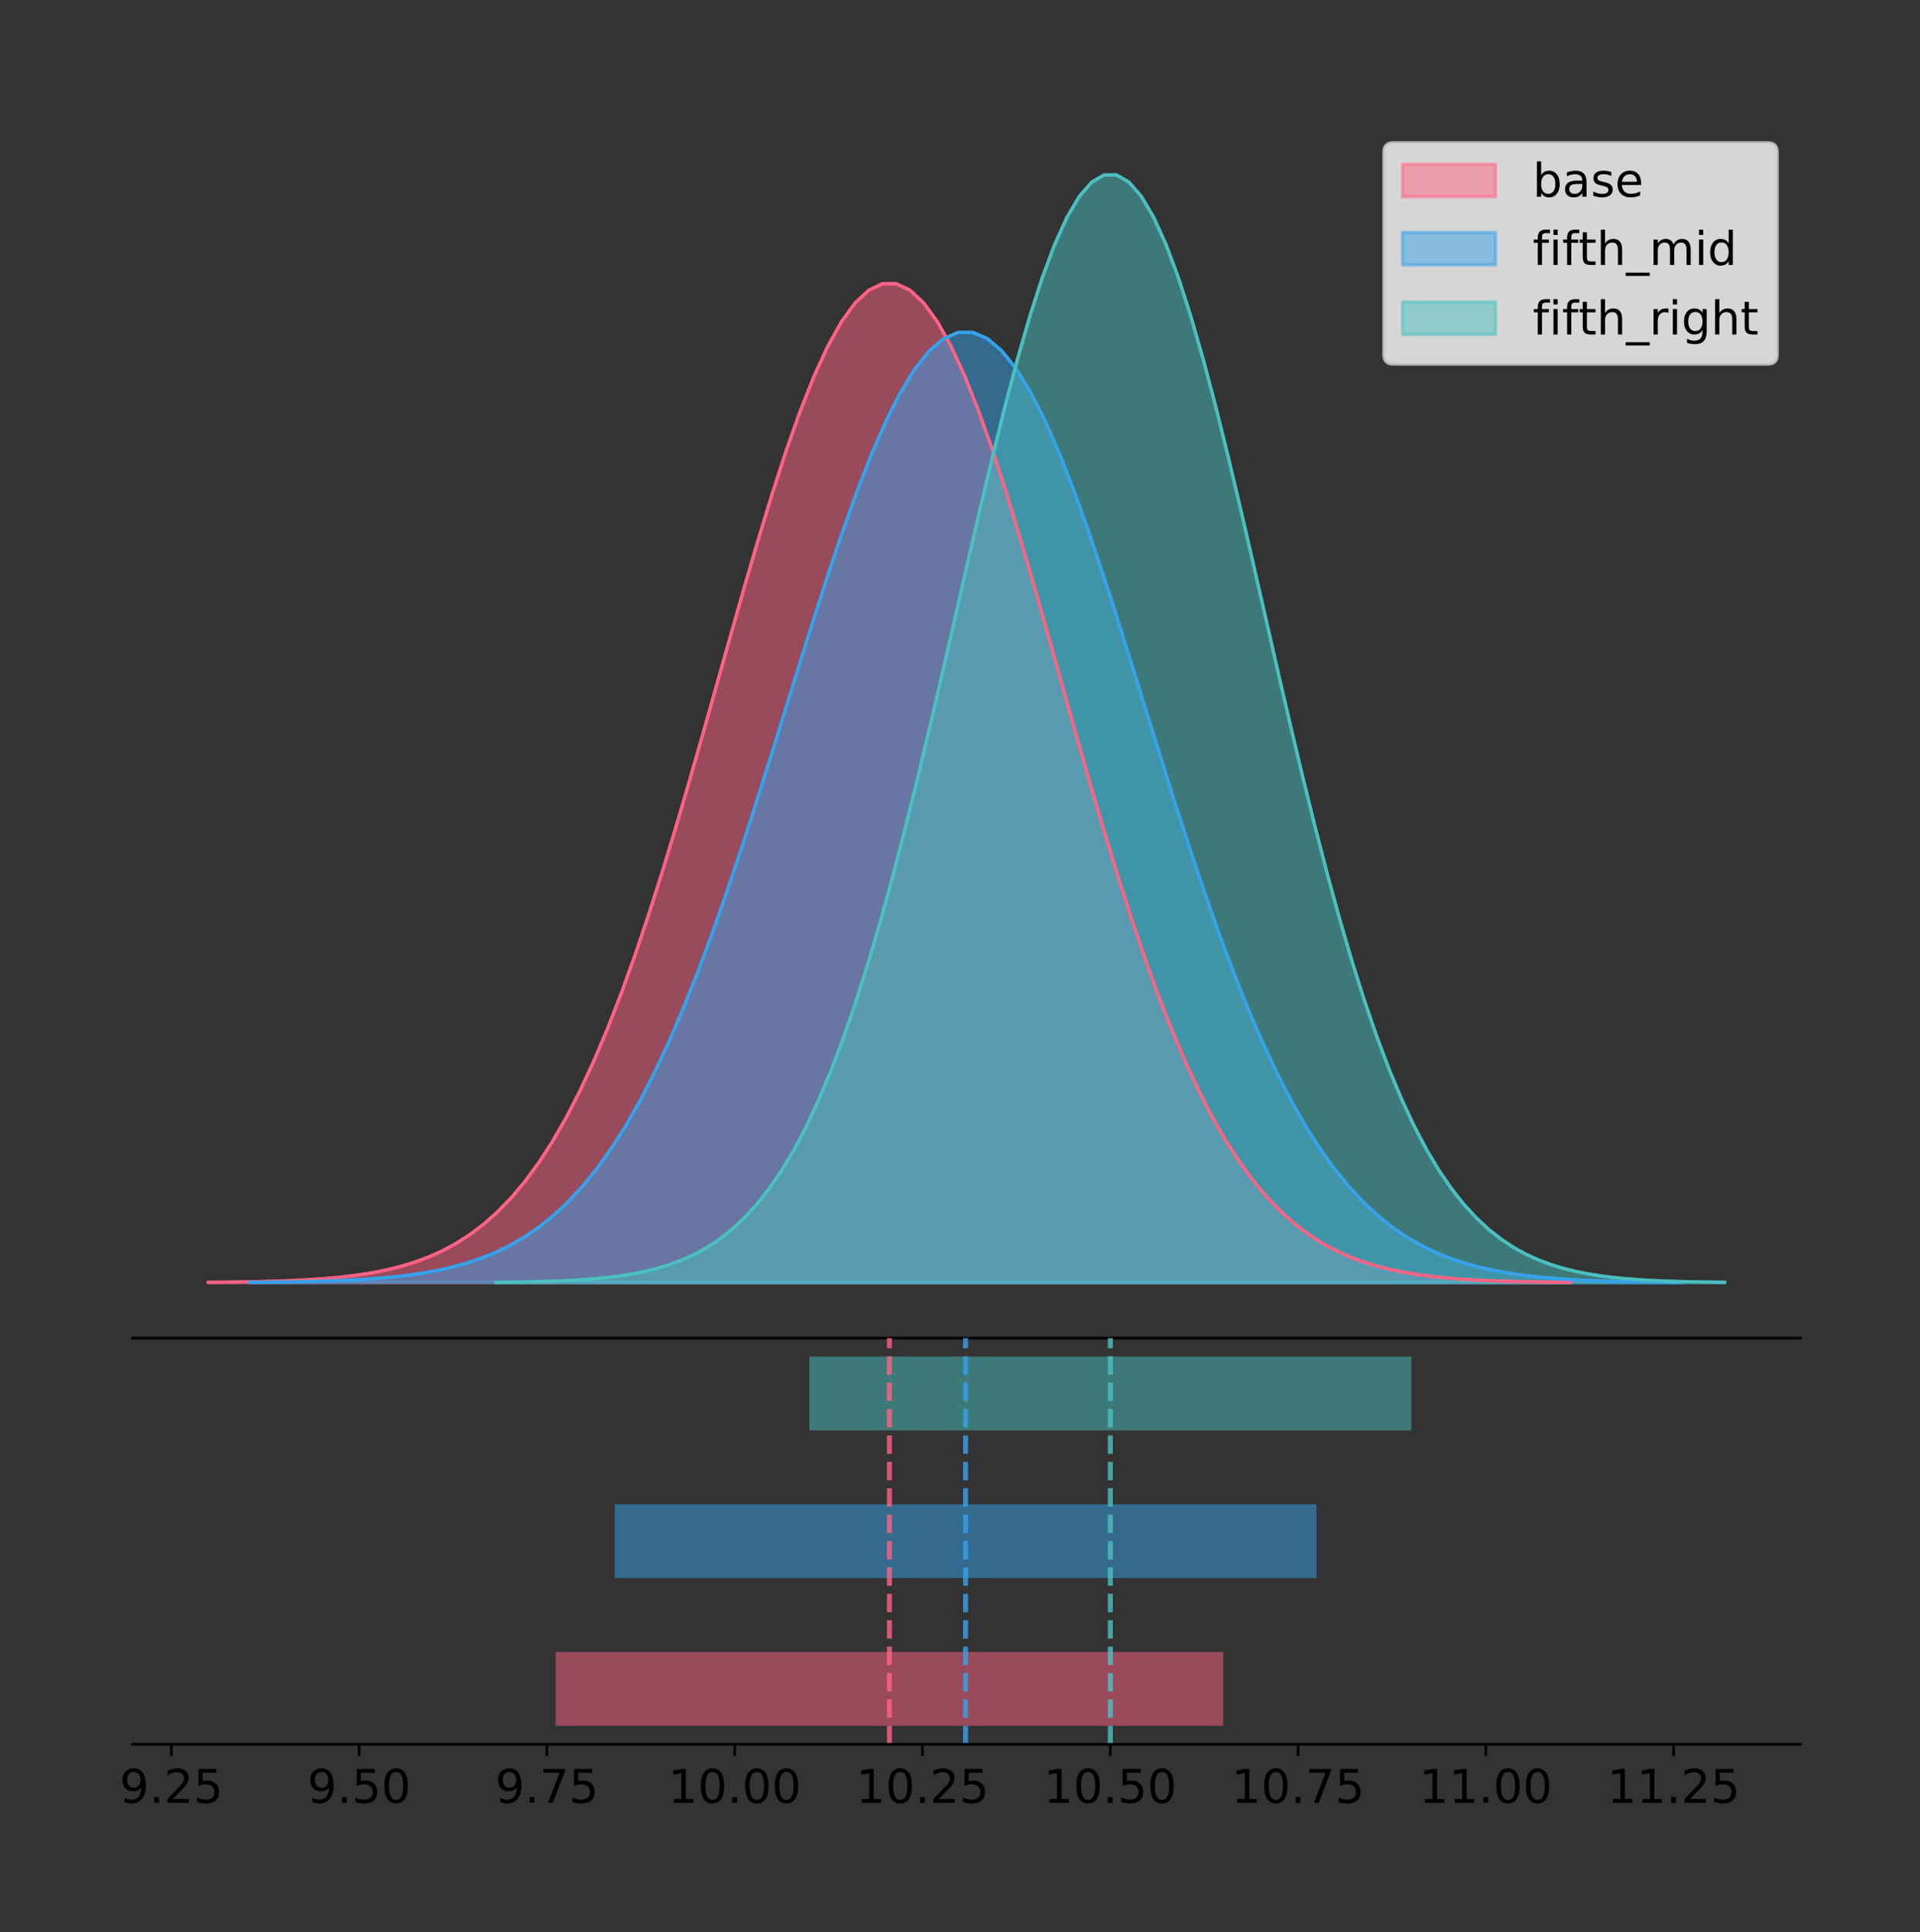 <?xml version="1.0" encoding="utf-8" standalone="no"?>
<!DOCTYPE svg PUBLIC "-//W3C//DTD SVG 1.1//EN"
  "http://www.w3.org/Graphics/SVG/1.1/DTD/svg11.dtd">
<!-- Created with matplotlib (https://matplotlib.org/) -->
<svg height="581.789pt" version="1.1" viewBox="0 0 578.071 581.789" width="578.071pt" xmlns="http://www.w3.org/2000/svg" xmlns:xlink="http://www.w3.org/1999/xlink">
 <rect x="0" y="0" width="578.071" height="581.789" fill="#333333" stroke="none"/>
 <defs>
  <style type="text/css">
*{stroke-linecap:butt;stroke-linejoin:round;}
  </style>
 </defs>
 <g id="figure_1">
  <g id="patch_1">
   <path d="M 0 581.789 
L 578.071 581.789 
L 578.071 0 
L 0 0 
z
" style="fill:none;"/>
  </g>
  <g id="axes_1">
   <g id="patch_2">
    <path d="M 39.871 402.93 
L 542.071 402.93 
L 542.071 36 
L 39.871 36 
z
" style="fill:none;"/>
   </g>
   <g id="PolyCollection_1">
    <defs>
     <path d="M 62.698 -195.538 
L 62.698 -195.639 
L 66.842 -195.677 
L 70.985 -195.728 
L 75.128 -195.797 
L 79.271 -195.887 
L 83.414 -196.007 
L 87.558 -196.162 
L 91.701 -196.365 
L 95.844 -196.626 
L 99.987 -196.96 
L 104.13 -197.384 
L 108.273 -197.92 
L 112.417 -198.59 
L 116.56 -199.425 
L 120.703 -200.455 
L 124.846 -201.717 
L 128.989 -203.253 
L 133.133 -205.108 
L 137.276 -207.333 
L 141.419 -209.979 
L 145.562 -213.104 
L 149.705 -216.766 
L 153.849 -221.025 
L 157.992 -225.939 
L 162.135 -231.565 
L 166.278 -237.953 
L 170.421 -245.15 
L 174.564 -253.189 
L 178.708 -262.096 
L 182.851 -271.878 
L 186.994 -282.529 
L 191.137 -294.02 
L 195.28 -306.303 
L 199.424 -319.307 
L 203.567 -332.938 
L 207.71 -347.077 
L 211.853 -361.584 
L 215.996 -376.295 
L 220.14 -391.029 
L 224.283 -405.587 
L 228.426 -419.761 
L 232.569 -433.334 
L 236.712 -446.086 
L 240.855 -457.805 
L 244.999 -468.284 
L 249.142 -477.336 
L 253.285 -484.793 
L 257.428 -490.516 
L 261.571 -494.393 
L 265.715 -496.351 
L 269.858 -496.351 
L 274.001 -494.393 
L 278.144 -490.516 
L 282.287 -484.793 
L 286.431 -477.336 
L 290.574 -468.284 
L 294.717 -457.805 
L 298.86 -446.086 
L 303.003 -433.334 
L 307.146 -419.761 
L 311.29 -405.587 
L 315.433 -391.029 
L 319.576 -376.295 
L 323.719 -361.584 
L 327.862 -347.077 
L 332.006 -332.938 
L 336.149 -319.307 
L 340.292 -306.303 
L 344.435 -294.02 
L 348.578 -282.529 
L 352.722 -271.878 
L 356.865 -262.096 
L 361.008 -253.189 
L 365.151 -245.15 
L 369.294 -237.953 
L 373.438 -231.565 
L 377.581 -225.939 
L 381.724 -221.025 
L 385.867 -216.766 
L 390.01 -213.104 
L 394.153 -209.979 
L 398.297 -207.333 
L 402.44 -205.108 
L 406.583 -203.253 
L 410.726 -201.717 
L 414.869 -200.455 
L 419.013 -199.425 
L 423.156 -198.59 
L 427.299 -197.92 
L 431.442 -197.384 
L 435.585 -196.96 
L 439.729 -196.626 
L 443.872 -196.365 
L 448.015 -196.162 
L 452.158 -196.007 
L 456.301 -195.887 
L 460.444 -195.797 
L 464.588 -195.728 
L 468.731 -195.677 
L 472.874 -195.639 
L 472.874 -195.538 
L 472.874 -195.538 
L 468.731 -195.538 
L 464.588 -195.538 
L 460.444 -195.538 
L 456.301 -195.538 
L 452.158 -195.538 
L 448.015 -195.538 
L 443.872 -195.538 
L 439.729 -195.538 
L 435.585 -195.538 
L 431.442 -195.538 
L 427.299 -195.538 
L 423.156 -195.538 
L 419.013 -195.538 
L 414.869 -195.538 
L 410.726 -195.538 
L 406.583 -195.538 
L 402.44 -195.538 
L 398.297 -195.538 
L 394.153 -195.538 
L 390.01 -195.538 
L 385.867 -195.538 
L 381.724 -195.538 
L 377.581 -195.538 
L 373.438 -195.538 
L 369.294 -195.538 
L 365.151 -195.538 
L 361.008 -195.538 
L 356.865 -195.538 
L 352.722 -195.538 
L 348.578 -195.538 
L 344.435 -195.538 
L 340.292 -195.538 
L 336.149 -195.538 
L 332.006 -195.538 
L 327.862 -195.538 
L 323.719 -195.538 
L 319.576 -195.538 
L 315.433 -195.538 
L 311.29 -195.538 
L 307.146 -195.538 
L 303.003 -195.538 
L 298.86 -195.538 
L 294.717 -195.538 
L 290.574 -195.538 
L 286.431 -195.538 
L 282.287 -195.538 
L 278.144 -195.538 
L 274.001 -195.538 
L 269.858 -195.538 
L 265.715 -195.538 
L 261.571 -195.538 
L 257.428 -195.538 
L 253.285 -195.538 
L 249.142 -195.538 
L 244.999 -195.538 
L 240.855 -195.538 
L 236.712 -195.538 
L 232.569 -195.538 
L 228.426 -195.538 
L 224.283 -195.538 
L 220.14 -195.538 
L 215.996 -195.538 
L 211.853 -195.538 
L 207.71 -195.538 
L 203.567 -195.538 
L 199.424 -195.538 
L 195.28 -195.538 
L 191.137 -195.538 
L 186.994 -195.538 
L 182.851 -195.538 
L 178.708 -195.538 
L 174.564 -195.538 
L 170.421 -195.538 
L 166.278 -195.538 
L 162.135 -195.538 
L 157.992 -195.538 
L 153.849 -195.538 
L 149.705 -195.538 
L 145.562 -195.538 
L 141.419 -195.538 
L 137.276 -195.538 
L 133.133 -195.538 
L 128.989 -195.538 
L 124.846 -195.538 
L 120.703 -195.538 
L 116.56 -195.538 
L 112.417 -195.538 
L 108.273 -195.538 
L 104.13 -195.538 
L 99.987 -195.538 
L 95.844 -195.538 
L 91.701 -195.538 
L 87.558 -195.538 
L 83.414 -195.538 
L 79.271 -195.538 
L 75.128 -195.538 
L 70.985 -195.538 
L 66.842 -195.538 
L 62.698 -195.538 
z
" id="m1249b480ff" style="stroke:#ff6384;stroke-opacity:0.5;"/>
    </defs>
    <g clip-path="url(#pf255de56d1)">
     <use style="fill:#ff6384;fill-opacity:0.5;stroke:#ff6384;stroke-opacity:0.5;" x="0" xlink:href="#m1249b480ff" y="581.789"/>
    </g>
   </g>
   <g id="PolyCollection_2">
    <defs>
     <path d="M 75.126 -195.538 
L 75.126 -195.634 
L 79.481 -195.67 
L 83.837 -195.719 
L 88.192 -195.784 
L 92.548 -195.87 
L 96.903 -195.984 
L 101.258 -196.132 
L 105.614 -196.325 
L 109.969 -196.573 
L 114.325 -196.891 
L 118.68 -197.294 
L 123.035 -197.804 
L 127.391 -198.442 
L 131.746 -199.235 
L 136.101 -200.215 
L 140.457 -201.416 
L 144.812 -202.877 
L 149.168 -204.642 
L 153.523 -206.758 
L 157.878 -209.275 
L 162.234 -212.248 
L 166.589 -215.732 
L 170.945 -219.783 
L 175.3 -224.458 
L 179.655 -229.809 
L 184.011 -235.887 
L 188.366 -242.732 
L 192.722 -250.38 
L 197.077 -258.853 
L 201.432 -268.159 
L 205.788 -278.29 
L 210.143 -289.221 
L 214.499 -300.906 
L 218.854 -313.277 
L 223.209 -326.244 
L 227.565 -339.694 
L 231.92 -353.494 
L 236.275 -367.488 
L 240.631 -381.504 
L 244.986 -395.353 
L 249.342 -408.837 
L 253.697 -421.748 
L 258.052 -433.879 
L 262.408 -445.026 
L 266.763 -454.995 
L 271.119 -463.606 
L 275.474 -470.7 
L 279.829 -476.144 
L 284.185 -479.833 
L 288.54 -481.695 
L 292.896 -481.695 
L 297.251 -479.833 
L 301.606 -476.144 
L 305.962 -470.7 
L 310.317 -463.606 
L 314.673 -454.995 
L 319.028 -445.026 
L 323.383 -433.879 
L 327.739 -421.748 
L 332.094 -408.837 
L 336.45 -395.353 
L 340.805 -381.504 
L 345.16 -367.488 
L 349.516 -353.494 
L 353.871 -339.694 
L 358.226 -326.244 
L 362.582 -313.277 
L 366.937 -300.906 
L 371.293 -289.221 
L 375.648 -278.29 
L 380.003 -268.159 
L 384.359 -258.853 
L 388.714 -250.38 
L 393.07 -242.732 
L 397.425 -235.887 
L 401.78 -229.809 
L 406.136 -224.458 
L 410.491 -219.783 
L 414.847 -215.732 
L 419.202 -212.248 
L 423.557 -209.275 
L 427.913 -206.758 
L 432.268 -204.642 
L 436.624 -202.877 
L 440.979 -201.416 
L 445.334 -200.215 
L 449.69 -199.235 
L 454.045 -198.442 
L 458.401 -197.804 
L 462.756 -197.294 
L 467.111 -196.891 
L 471.467 -196.573 
L 475.822 -196.325 
L 480.177 -196.132 
L 484.533 -195.984 
L 488.888 -195.87 
L 493.244 -195.784 
L 497.599 -195.719 
L 501.954 -195.67 
L 506.31 -195.634 
L 506.31 -195.538 
L 506.31 -195.538 
L 501.954 -195.538 
L 497.599 -195.538 
L 493.244 -195.538 
L 488.888 -195.538 
L 484.533 -195.538 
L 480.177 -195.538 
L 475.822 -195.538 
L 471.467 -195.538 
L 467.111 -195.538 
L 462.756 -195.538 
L 458.401 -195.538 
L 454.045 -195.538 
L 449.69 -195.538 
L 445.334 -195.538 
L 440.979 -195.538 
L 436.624 -195.538 
L 432.268 -195.538 
L 427.913 -195.538 
L 423.557 -195.538 
L 419.202 -195.538 
L 414.847 -195.538 
L 410.491 -195.538 
L 406.136 -195.538 
L 401.78 -195.538 
L 397.425 -195.538 
L 393.07 -195.538 
L 388.714 -195.538 
L 384.359 -195.538 
L 380.003 -195.538 
L 375.648 -195.538 
L 371.293 -195.538 
L 366.937 -195.538 
L 362.582 -195.538 
L 358.226 -195.538 
L 353.871 -195.538 
L 349.516 -195.538 
L 345.16 -195.538 
L 340.805 -195.538 
L 336.45 -195.538 
L 332.094 -195.538 
L 327.739 -195.538 
L 323.383 -195.538 
L 319.028 -195.538 
L 314.673 -195.538 
L 310.317 -195.538 
L 305.962 -195.538 
L 301.606 -195.538 
L 297.251 -195.538 
L 292.896 -195.538 
L 288.54 -195.538 
L 284.185 -195.538 
L 279.829 -195.538 
L 275.474 -195.538 
L 271.119 -195.538 
L 266.763 -195.538 
L 262.408 -195.538 
L 258.052 -195.538 
L 253.697 -195.538 
L 249.342 -195.538 
L 244.986 -195.538 
L 240.631 -195.538 
L 236.275 -195.538 
L 231.92 -195.538 
L 227.565 -195.538 
L 223.209 -195.538 
L 218.854 -195.538 
L 214.499 -195.538 
L 210.143 -195.538 
L 205.788 -195.538 
L 201.432 -195.538 
L 197.077 -195.538 
L 192.722 -195.538 
L 188.366 -195.538 
L 184.011 -195.538 
L 179.655 -195.538 
L 175.3 -195.538 
L 170.945 -195.538 
L 166.589 -195.538 
L 162.234 -195.538 
L 157.878 -195.538 
L 153.523 -195.538 
L 149.168 -195.538 
L 144.812 -195.538 
L 140.457 -195.538 
L 136.101 -195.538 
L 131.746 -195.538 
L 127.391 -195.538 
L 123.035 -195.538 
L 118.68 -195.538 
L 114.325 -195.538 
L 109.969 -195.538 
L 105.614 -195.538 
L 101.258 -195.538 
L 96.903 -195.538 
L 92.548 -195.538 
L 88.192 -195.538 
L 83.837 -195.538 
L 79.481 -195.538 
L 75.126 -195.538 
z
" id="m552b03391e" style="stroke:#36a2eb;stroke-opacity:0.5;"/>
    </defs>
    <g clip-path="url(#pf255de56d1)">
     <use style="fill:#36a2eb;fill-opacity:0.5;stroke:#36a2eb;stroke-opacity:0.5;" x="0" xlink:href="#m552b03391e" y="581.789"/>
    </g>
   </g>
   <g id="PolyCollection_3">
    <defs>
     <path d="M 149.351 -195.538 
L 149.351 -195.65 
L 153.087 -195.692 
L 156.823 -195.749 
L 160.559 -195.825 
L 164.296 -195.925 
L 168.032 -196.058 
L 171.768 -196.23 
L 175.505 -196.455 
L 179.241 -196.744 
L 182.977 -197.115 
L 186.713 -197.585 
L 190.45 -198.179 
L 194.186 -198.923 
L 197.922 -199.848 
L 201.659 -200.99 
L 205.395 -202.39 
L 209.131 -204.093 
L 212.868 -206.151 
L 216.604 -208.617 
L 220.34 -211.552 
L 224.076 -215.017 
L 227.813 -219.078 
L 231.549 -223.801 
L 235.285 -229.25 
L 239.022 -235.488 
L 242.758 -242.572 
L 246.494 -250.552 
L 250.231 -259.468 
L 253.967 -269.344 
L 257.703 -280.192 
L 261.439 -292.002 
L 265.176 -304.744 
L 268.912 -318.365 
L 272.648 -332.786 
L 276.385 -347.901 
L 280.121 -363.58 
L 283.857 -379.667 
L 287.593 -395.98 
L 291.33 -412.318 
L 295.066 -428.462 
L 298.802 -444.18 
L 302.539 -459.23 
L 306.275 -473.372 
L 310.011 -486.366 
L 313.748 -497.987 
L 317.484 -508.025 
L 321.22 -516.294 
L 324.956 -522.64 
L 328.693 -526.94 
L 332.429 -529.111 
L 336.165 -529.111 
L 339.902 -526.94 
L 343.638 -522.64 
L 347.374 -516.294 
L 351.111 -508.025 
L 354.847 -497.987 
L 358.583 -486.366 
L 362.319 -473.372 
L 366.056 -459.23 
L 369.792 -444.18 
L 373.528 -428.462 
L 377.265 -412.318 
L 381.001 -395.98 
L 384.737 -379.667 
L 388.473 -363.58 
L 392.21 -347.901 
L 395.946 -332.786 
L 399.682 -318.365 
L 403.419 -304.744 
L 407.155 -292.002 
L 410.891 -280.192 
L 414.628 -269.344 
L 418.364 -259.468 
L 422.1 -250.552 
L 425.836 -242.572 
L 429.573 -235.488 
L 433.309 -229.25 
L 437.045 -223.801 
L 440.782 -219.078 
L 444.518 -215.017 
L 448.254 -211.552 
L 451.991 -208.617 
L 455.727 -206.151 
L 459.463 -204.093 
L 463.199 -202.39 
L 466.936 -200.99 
L 470.672 -199.848 
L 474.408 -198.923 
L 478.145 -198.179 
L 481.881 -197.585 
L 485.617 -197.115 
L 489.353 -196.744 
L 493.09 -196.455 
L 496.826 -196.23 
L 500.562 -196.058 
L 504.299 -195.925 
L 508.035 -195.825 
L 511.771 -195.749 
L 515.508 -195.692 
L 519.244 -195.65 
L 519.244 -195.538 
L 519.244 -195.538 
L 515.508 -195.538 
L 511.771 -195.538 
L 508.035 -195.538 
L 504.299 -195.538 
L 500.562 -195.538 
L 496.826 -195.538 
L 493.09 -195.538 
L 489.353 -195.538 
L 485.617 -195.538 
L 481.881 -195.538 
L 478.145 -195.538 
L 474.408 -195.538 
L 470.672 -195.538 
L 466.936 -195.538 
L 463.199 -195.538 
L 459.463 -195.538 
L 455.727 -195.538 
L 451.991 -195.538 
L 448.254 -195.538 
L 444.518 -195.538 
L 440.782 -195.538 
L 437.045 -195.538 
L 433.309 -195.538 
L 429.573 -195.538 
L 425.836 -195.538 
L 422.1 -195.538 
L 418.364 -195.538 
L 414.628 -195.538 
L 410.891 -195.538 
L 407.155 -195.538 
L 403.419 -195.538 
L 399.682 -195.538 
L 395.946 -195.538 
L 392.21 -195.538 
L 388.473 -195.538 
L 384.737 -195.538 
L 381.001 -195.538 
L 377.265 -195.538 
L 373.528 -195.538 
L 369.792 -195.538 
L 366.056 -195.538 
L 362.319 -195.538 
L 358.583 -195.538 
L 354.847 -195.538 
L 351.111 -195.538 
L 347.374 -195.538 
L 343.638 -195.538 
L 339.902 -195.538 
L 336.165 -195.538 
L 332.429 -195.538 
L 328.693 -195.538 
L 324.956 -195.538 
L 321.22 -195.538 
L 317.484 -195.538 
L 313.748 -195.538 
L 310.011 -195.538 
L 306.275 -195.538 
L 302.539 -195.538 
L 298.802 -195.538 
L 295.066 -195.538 
L 291.33 -195.538 
L 287.593 -195.538 
L 283.857 -195.538 
L 280.121 -195.538 
L 276.385 -195.538 
L 272.648 -195.538 
L 268.912 -195.538 
L 265.176 -195.538 
L 261.439 -195.538 
L 257.703 -195.538 
L 253.967 -195.538 
L 250.231 -195.538 
L 246.494 -195.538 
L 242.758 -195.538 
L 239.022 -195.538 
L 235.285 -195.538 
L 231.549 -195.538 
L 227.813 -195.538 
L 224.076 -195.538 
L 220.34 -195.538 
L 216.604 -195.538 
L 212.868 -195.538 
L 209.131 -195.538 
L 205.395 -195.538 
L 201.659 -195.538 
L 197.922 -195.538 
L 194.186 -195.538 
L 190.45 -195.538 
L 186.713 -195.538 
L 182.977 -195.538 
L 179.241 -195.538 
L 175.505 -195.538 
L 171.768 -195.538 
L 168.032 -195.538 
L 164.296 -195.538 
L 160.559 -195.538 
L 156.823 -195.538 
L 153.087 -195.538 
L 149.351 -195.538 
z
" id="ma5cc449194" style="stroke:#4bc0c0;stroke-opacity:0.5;"/>
    </defs>
    <g clip-path="url(#pf255de56d1)">
     <use style="fill:#4bc0c0;fill-opacity:0.5;stroke:#4bc0c0;stroke-opacity:0.5;" x="0" xlink:href="#ma5cc449194" y="581.789"/>
    </g>
   </g>
   <g id="line2d_1">
    <path clip-path="url(#pf255de56d1)" d="M 62.698 386.15 
L 66.842 386.112 
L 70.985 386.061 
L 75.128 385.993 
L 79.271 385.902 
L 83.414 385.783 
L 87.558 385.627 
L 91.701 385.424 
L 95.844 385.164 
L 99.987 384.83 
L 104.13 384.405 
L 108.273 383.87 
L 112.417 383.199 
L 116.56 382.365 
L 120.703 381.335 
L 124.846 380.072 
L 128.989 378.536 
L 133.133 376.681 
L 137.276 374.457 
L 141.419 371.81 
L 145.562 368.685 
L 149.705 365.023 
L 153.849 360.764 
L 157.992 355.85 
L 162.135 350.225 
L 166.278 343.836 
L 170.421 336.64 
L 174.564 328.6 
L 178.708 319.693 
L 182.851 309.911 
L 186.994 299.261 
L 191.137 287.77 
L 195.28 275.487 
L 199.424 262.482 
L 203.567 248.851 
L 207.71 234.712 
L 211.853 220.205 
L 215.996 205.494 
L 220.14 190.761 
L 224.283 176.202 
L 228.426 162.028 
L 232.569 148.456 
L 236.712 135.703 
L 240.855 123.985 
L 244.999 113.505 
L 249.142 104.453 
L 253.285 96.996 
L 257.428 91.274 
L 261.571 87.396 
L 265.715 85.438 
L 269.858 85.438 
L 274.001 87.396 
L 278.144 91.274 
L 282.287 96.996 
L 286.431 104.453 
L 290.574 113.505 
L 294.717 123.985 
L 298.86 135.703 
L 303.003 148.456 
L 307.146 162.028 
L 311.29 176.202 
L 315.433 190.761 
L 319.576 205.494 
L 323.719 220.205 
L 327.862 234.712 
L 332.006 248.851 
L 336.149 262.482 
L 340.292 275.487 
L 344.435 287.77 
L 348.578 299.261 
L 352.722 309.911 
L 356.865 319.693 
L 361.008 328.6 
L 365.151 336.64 
L 369.294 343.836 
L 373.438 350.225 
L 377.581 355.85 
L 381.724 360.764 
L 385.867 365.023 
L 390.01 368.685 
L 394.153 371.81 
L 398.297 374.457 
L 402.44 376.681 
L 406.583 378.536 
L 410.726 380.072 
L 414.869 381.335 
L 419.013 382.365 
L 423.156 383.199 
L 427.299 383.87 
L 431.442 384.405 
L 435.585 384.83 
L 439.729 385.164 
L 443.872 385.424 
L 448.015 385.627 
L 452.158 385.783 
L 456.301 385.902 
L 460.444 385.993 
L 464.588 386.061 
L 468.731 386.112 
L 472.874 386.15 
" style="fill:none;stroke:#ff6384;stroke-linecap:square;"/>
   </g>
   <g id="line2d_2">
    <path clip-path="url(#pf255de56d1)" d="M 75.126 386.155 
L 79.481 386.119 
L 83.837 386.07 
L 88.192 386.005 
L 92.548 385.919 
L 96.903 385.806 
L 101.258 385.657 
L 105.614 385.465 
L 109.969 385.217 
L 114.325 384.899 
L 118.68 384.495 
L 123.035 383.986 
L 127.391 383.348 
L 131.746 382.554 
L 136.101 381.574 
L 140.457 380.373 
L 144.812 378.912 
L 149.168 377.147 
L 153.523 375.031 
L 157.878 372.514 
L 162.234 369.541 
L 166.589 366.057 
L 170.945 362.006 
L 175.3 357.331 
L 179.655 351.98 
L 184.011 345.903 
L 188.366 339.057 
L 192.722 331.409 
L 197.077 322.936 
L 201.432 313.63 
L 205.788 303.499 
L 210.143 292.568 
L 214.499 280.883 
L 218.854 268.513 
L 223.209 255.546 
L 227.565 242.095 
L 231.92 228.295 
L 236.275 214.301 
L 240.631 200.285 
L 244.986 186.436 
L 249.342 172.953 
L 253.697 160.042 
L 258.052 147.91 
L 262.408 136.763 
L 266.763 126.794 
L 271.119 118.183 
L 275.474 111.089 
L 279.829 105.645 
L 284.185 101.957 
L 288.54 100.094 
L 292.896 100.094 
L 297.251 101.957 
L 301.606 105.645 
L 305.962 111.089 
L 310.317 118.183 
L 314.673 126.794 
L 319.028 136.763 
L 323.383 147.91 
L 327.739 160.042 
L 332.094 172.953 
L 336.45 186.436 
L 340.805 200.285 
L 345.16 214.301 
L 349.516 228.295 
L 353.871 242.095 
L 358.226 255.546 
L 362.582 268.513 
L 366.937 280.883 
L 371.293 292.568 
L 375.648 303.499 
L 380.003 313.63 
L 384.359 322.936 
L 388.714 331.409 
L 393.07 339.057 
L 397.425 345.903 
L 401.78 351.98 
L 406.136 357.331 
L 410.491 362.006 
L 414.847 366.057 
L 419.202 369.541 
L 423.557 372.514 
L 427.913 375.031 
L 432.268 377.147 
L 436.624 378.912 
L 440.979 380.373 
L 445.334 381.574 
L 449.69 382.554 
L 454.045 383.348 
L 458.401 383.986 
L 462.756 384.495 
L 467.111 384.899 
L 471.467 385.217 
L 475.822 385.465 
L 480.177 385.657 
L 484.533 385.806 
L 488.888 385.919 
L 493.244 386.005 
L 497.599 386.07 
L 501.954 386.119 
L 506.31 386.155 
" style="fill:none;stroke:#36a2eb;stroke-linecap:square;"/>
   </g>
   <g id="line2d_3">
    <path clip-path="url(#pf255de56d1)" d="M 149.351 386.139 
L 153.087 386.097 
L 156.823 386.04 
L 160.559 385.965 
L 164.296 385.864 
L 168.032 385.732 
L 171.768 385.559 
L 175.505 385.334 
L 179.241 385.045 
L 182.977 384.675 
L 186.713 384.204 
L 190.45 383.61 
L 194.186 382.867 
L 197.922 381.941 
L 201.659 380.799 
L 205.395 379.399 
L 209.131 377.696 
L 212.868 375.639 
L 216.604 373.172 
L 220.34 370.238 
L 224.076 366.772 
L 227.813 362.711 
L 231.549 357.989 
L 235.285 352.539 
L 239.022 346.301 
L 242.758 339.217 
L 246.494 331.237 
L 250.231 322.322 
L 253.967 312.445 
L 257.703 301.597 
L 261.439 289.787 
L 265.176 277.045 
L 268.912 263.424 
L 272.648 249.004 
L 276.385 233.888 
L 280.121 218.209 
L 283.857 202.123 
L 287.593 185.809 
L 291.33 169.471 
L 295.066 153.327 
L 298.802 137.61 
L 302.539 122.559 
L 306.275 108.418 
L 310.011 95.423 
L 313.748 83.803 
L 317.484 73.765 
L 321.22 65.495 
L 324.956 59.15 
L 328.693 54.85 
L 332.429 52.679 
L 336.165 52.679 
L 339.902 54.85 
L 343.638 59.15 
L 347.374 65.495 
L 351.111 73.765 
L 354.847 83.803 
L 358.583 95.423 
L 362.319 108.418 
L 366.056 122.559 
L 369.792 137.61 
L 373.528 153.327 
L 377.265 169.471 
L 381.001 185.809 
L 384.737 202.123 
L 388.473 218.209 
L 392.21 233.888 
L 395.946 249.004 
L 399.682 263.424 
L 403.419 277.045 
L 407.155 289.787 
L 410.891 301.597 
L 414.628 312.445 
L 418.364 322.322 
L 422.1 331.237 
L 425.836 339.217 
L 429.573 346.301 
L 433.309 352.539 
L 437.045 357.989 
L 440.782 362.711 
L 444.518 366.772 
L 448.254 370.238 
L 451.991 373.172 
L 455.727 375.639 
L 459.463 377.696 
L 463.199 379.399 
L 466.936 380.799 
L 470.672 381.941 
L 474.408 382.867 
L 478.145 383.61 
L 481.881 384.204 
L 485.617 384.675 
L 489.353 385.045 
L 493.09 385.334 
L 496.826 385.559 
L 500.562 385.732 
L 504.299 385.864 
L 508.035 385.965 
L 511.771 386.04 
L 515.508 386.097 
L 519.244 386.139 
" style="fill:none;stroke:#4bc0c0;stroke-linecap:square;"/>
   </g>
   <g id="patch_3">
    <path d="M 39.871 402.93 
L 542.071 402.93 
" style="fill:none;stroke:#000000;stroke-linecap:square;stroke-linejoin:miter;stroke-width:0.8;"/>
   </g>
   <g id="legend_1">
    <g id="patch_4">
     <path d="M 419.473 109.627 
L 532.271 109.627 
Q 535.071 109.627 535.071 106.827 
L 535.071 45.8 
Q 535.071 43 532.271 43 
L 419.473 43 
Q 416.673 43 416.673 45.8 
L 416.673 106.827 
Q 416.673 109.627 419.473 109.627 
z
" style="fill:#ffffff;opacity:0.8;stroke:#cccccc;stroke-linejoin:miter;"/>
    </g>
    <g id="patch_5">
     <path d="M 422.273 59.238 
L 450.273 59.238 
L 450.273 49.438 
L 422.273 49.438 
z
" style="fill:#ff6384;opacity:0.5;stroke:#ff6384;stroke-linejoin:miter;"/>
    </g>
    <g id="text_1">
     <!-- base -->
     <defs>
      <path d="M 48.688 27.297 
Q 48.688 37.203 44.609 42.844 
Q 40.531 48.484 33.406 48.484 
Q 26.266 48.484 22.188 42.844 
Q 18.109 37.203 18.109 27.297 
Q 18.109 17.391 22.188 11.75 
Q 26.266 6.109 33.406 6.109 
Q 40.531 6.109 44.609 11.75 
Q 48.688 17.391 48.688 27.297 
z
M 18.109 46.391 
Q 20.953 51.266 25.266 53.625 
Q 29.594 56 35.594 56 
Q 45.562 56 51.781 48.094 
Q 58.016 40.188 58.016 27.297 
Q 58.016 14.406 51.781 6.484 
Q 45.562 -1.422 35.594 -1.422 
Q 29.594 -1.422 25.266 0.953 
Q 20.953 3.328 18.109 8.203 
L 18.109 0 
L 9.078 0 
L 9.078 75.984 
L 18.109 75.984 
z
" id="DejaVuSans-98"/>
      <path d="M 34.281 27.484 
Q 23.391 27.484 19.188 25 
Q 14.984 22.516 14.984 16.5 
Q 14.984 11.719 18.141 8.906 
Q 21.297 6.109 26.703 6.109 
Q 34.188 6.109 38.703 11.406 
Q 43.219 16.703 43.219 25.484 
L 43.219 27.484 
z
M 52.203 31.203 
L 52.203 0 
L 43.219 0 
L 43.219 8.297 
Q 40.141 3.328 35.547 0.953 
Q 30.953 -1.422 24.312 -1.422 
Q 15.922 -1.422 10.953 3.297 
Q 6 8.016 6 15.922 
Q 6 25.141 12.172 29.828 
Q 18.359 34.516 30.609 34.516 
L 43.219 34.516 
L 43.219 35.406 
Q 43.219 41.609 39.141 45 
Q 35.062 48.391 27.688 48.391 
Q 23 48.391 18.547 47.266 
Q 14.109 46.141 10.016 43.891 
L 10.016 52.203 
Q 14.938 54.109 19.578 55.047 
Q 24.219 56 28.609 56 
Q 40.484 56 46.344 49.844 
Q 52.203 43.703 52.203 31.203 
z
" id="DejaVuSans-97"/>
      <path d="M 44.281 53.078 
L 44.281 44.578 
Q 40.484 46.531 36.375 47.5 
Q 32.281 48.484 27.875 48.484 
Q 21.188 48.484 17.844 46.438 
Q 14.5 44.391 14.5 40.281 
Q 14.5 37.156 16.891 35.375 
Q 19.281 33.594 26.516 31.984 
L 29.594 31.297 
Q 39.156 29.25 43.188 25.516 
Q 47.219 21.781 47.219 15.094 
Q 47.219 7.469 41.188 3.016 
Q 35.156 -1.422 24.609 -1.422 
Q 20.219 -1.422 15.453 -0.562 
Q 10.688 0.297 5.422 2 
L 5.422 11.281 
Q 10.406 8.688 15.234 7.391 
Q 20.062 6.109 24.812 6.109 
Q 31.156 6.109 34.562 8.281 
Q 37.984 10.453 37.984 14.406 
Q 37.984 18.062 35.516 20.016 
Q 33.062 21.969 24.703 23.781 
L 21.578 24.516 
Q 13.234 26.266 9.516 29.906 
Q 5.812 33.547 5.812 39.891 
Q 5.812 47.609 11.281 51.797 
Q 16.75 56 26.812 56 
Q 31.781 56 36.172 55.266 
Q 40.578 54.547 44.281 53.078 
z
" id="DejaVuSans-115"/>
      <path d="M 56.203 29.594 
L 56.203 25.203 
L 14.891 25.203 
Q 15.484 15.922 20.484 11.062 
Q 25.484 6.203 34.422 6.203 
Q 39.594 6.203 44.453 7.469 
Q 49.312 8.734 54.109 11.281 
L 54.109 2.781 
Q 49.266 0.734 44.188 -0.344 
Q 39.109 -1.422 33.891 -1.422 
Q 20.797 -1.422 13.156 6.188 
Q 5.516 13.812 5.516 26.812 
Q 5.516 40.234 12.766 48.109 
Q 20.016 56 32.328 56 
Q 43.359 56 49.781 48.891 
Q 56.203 41.797 56.203 29.594 
z
M 47.219 32.234 
Q 47.125 39.594 43.094 43.984 
Q 39.062 48.391 32.422 48.391 
Q 24.906 48.391 20.391 44.141 
Q 15.875 39.891 15.188 32.172 
z
" id="DejaVuSans-101"/>
     </defs>
     <g transform="translate(461.473 59.238)scale(0.14 -0.14)">
      <use xlink:href="#DejaVuSans-98"/>
      <use x="63.477" xlink:href="#DejaVuSans-97"/>
      <use x="124.756" xlink:href="#DejaVuSans-115"/>
      <use x="176.855" xlink:href="#DejaVuSans-101"/>
     </g>
    </g>
    <g id="patch_6">
     <path d="M 422.273 79.787 
L 450.273 79.787 
L 450.273 69.987 
L 422.273 69.987 
z
" style="fill:#36a2eb;opacity:0.5;stroke:#36a2eb;stroke-linejoin:miter;"/>
    </g>
    <g id="text_2">
     <!-- fifth_mid -->
     <defs>
      <path d="M 37.109 75.984 
L 37.109 68.5 
L 28.516 68.5 
Q 23.688 68.5 21.797 66.547 
Q 19.922 64.594 19.922 59.516 
L 19.922 54.688 
L 34.719 54.688 
L 34.719 47.703 
L 19.922 47.703 
L 19.922 0 
L 10.891 0 
L 10.891 47.703 
L 2.297 47.703 
L 2.297 54.688 
L 10.891 54.688 
L 10.891 58.5 
Q 10.891 67.625 15.141 71.797 
Q 19.391 75.984 28.609 75.984 
z
" id="DejaVuSans-102"/>
      <path d="M 9.422 54.688 
L 18.406 54.688 
L 18.406 0 
L 9.422 0 
z
M 9.422 75.984 
L 18.406 75.984 
L 18.406 64.594 
L 9.422 64.594 
z
" id="DejaVuSans-105"/>
      <path d="M 18.312 70.219 
L 18.312 54.688 
L 36.812 54.688 
L 36.812 47.703 
L 18.312 47.703 
L 18.312 18.016 
Q 18.312 11.328 20.141 9.422 
Q 21.969 7.516 27.594 7.516 
L 36.812 7.516 
L 36.812 0 
L 27.594 0 
Q 17.188 0 13.234 3.875 
Q 9.281 7.766 9.281 18.016 
L 9.281 47.703 
L 2.688 47.703 
L 2.688 54.688 
L 9.281 54.688 
L 9.281 70.219 
z
" id="DejaVuSans-116"/>
      <path d="M 54.891 33.016 
L 54.891 0 
L 45.906 0 
L 45.906 32.719 
Q 45.906 40.484 42.875 44.328 
Q 39.844 48.188 33.797 48.188 
Q 26.516 48.188 22.312 43.547 
Q 18.109 38.922 18.109 30.906 
L 18.109 0 
L 9.078 0 
L 9.078 75.984 
L 18.109 75.984 
L 18.109 46.188 
Q 21.344 51.125 25.703 53.562 
Q 30.078 56 35.797 56 
Q 45.219 56 50.047 50.172 
Q 54.891 44.344 54.891 33.016 
z
" id="DejaVuSans-104"/>
      <path d="M 50.984 -16.609 
L 50.984 -23.578 
L -0.984 -23.578 
L -0.984 -16.609 
z
" id="DejaVuSans-95"/>
      <path d="M 52 44.188 
Q 55.375 50.25 60.062 53.125 
Q 64.75 56 71.094 56 
Q 79.641 56 84.281 50.016 
Q 88.922 44.047 88.922 33.016 
L 88.922 0 
L 79.891 0 
L 79.891 32.719 
Q 79.891 40.578 77.094 44.375 
Q 74.312 48.188 68.609 48.188 
Q 61.625 48.188 57.562 43.547 
Q 53.516 38.922 53.516 30.906 
L 53.516 0 
L 44.484 0 
L 44.484 32.719 
Q 44.484 40.625 41.703 44.406 
Q 38.922 48.188 33.109 48.188 
Q 26.219 48.188 22.156 43.531 
Q 18.109 38.875 18.109 30.906 
L 18.109 0 
L 9.078 0 
L 9.078 54.688 
L 18.109 54.688 
L 18.109 46.188 
Q 21.188 51.219 25.484 53.609 
Q 29.781 56 35.688 56 
Q 41.656 56 45.828 52.969 
Q 50 49.953 52 44.188 
z
" id="DejaVuSans-109"/>
      <path d="M 45.406 46.391 
L 45.406 75.984 
L 54.391 75.984 
L 54.391 0 
L 45.406 0 
L 45.406 8.203 
Q 42.578 3.328 38.25 0.953 
Q 33.938 -1.422 27.875 -1.422 
Q 17.969 -1.422 11.734 6.484 
Q 5.516 14.406 5.516 27.297 
Q 5.516 40.188 11.734 48.094 
Q 17.969 56 27.875 56 
Q 33.938 56 38.25 53.625 
Q 42.578 51.266 45.406 46.391 
z
M 14.797 27.297 
Q 14.797 17.391 18.875 11.75 
Q 22.953 6.109 30.078 6.109 
Q 37.203 6.109 41.297 11.75 
Q 45.406 17.391 45.406 27.297 
Q 45.406 37.203 41.297 42.844 
Q 37.203 48.484 30.078 48.484 
Q 22.953 48.484 18.875 42.844 
Q 14.797 37.203 14.797 27.297 
z
" id="DejaVuSans-100"/>
     </defs>
     <g transform="translate(461.473 79.787)scale(0.14 -0.14)">
      <use xlink:href="#DejaVuSans-102"/>
      <use x="35.205" xlink:href="#DejaVuSans-105"/>
      <use x="62.988" xlink:href="#DejaVuSans-102"/>
      <use x="98.178" xlink:href="#DejaVuSans-116"/>
      <use x="137.387" xlink:href="#DejaVuSans-104"/>
      <use x="200.766" xlink:href="#DejaVuSans-95"/>
      <use x="250.766" xlink:href="#DejaVuSans-109"/>
      <use x="348.178" xlink:href="#DejaVuSans-105"/>
      <use x="375.961" xlink:href="#DejaVuSans-100"/>
     </g>
    </g>
    <g id="patch_7">
     <path d="M 422.273 100.726 
L 450.273 100.726 
L 450.273 90.926 
L 422.273 90.926 
z
" style="fill:#4bc0c0;opacity:0.5;stroke:#4bc0c0;stroke-linejoin:miter;"/>
    </g>
    <g id="text_3">
     <!-- fifth_right -->
     <defs>
      <path d="M 41.109 46.297 
Q 39.594 47.172 37.812 47.578 
Q 36.031 48 33.891 48 
Q 26.266 48 22.188 43.047 
Q 18.109 38.094 18.109 28.812 
L 18.109 0 
L 9.078 0 
L 9.078 54.688 
L 18.109 54.688 
L 18.109 46.188 
Q 20.953 51.172 25.484 53.578 
Q 30.031 56 36.531 56 
Q 37.453 56 38.578 55.875 
Q 39.703 55.766 41.062 55.516 
z
" id="DejaVuSans-114"/>
      <path d="M 45.406 27.984 
Q 45.406 37.75 41.375 43.109 
Q 37.359 48.484 30.078 48.484 
Q 22.859 48.484 18.828 43.109 
Q 14.797 37.75 14.797 27.984 
Q 14.797 18.266 18.828 12.891 
Q 22.859 7.516 30.078 7.516 
Q 37.359 7.516 41.375 12.891 
Q 45.406 18.266 45.406 27.984 
z
M 54.391 6.781 
Q 54.391 -7.172 48.188 -13.984 
Q 42 -20.797 29.203 -20.797 
Q 24.469 -20.797 20.266 -20.094 
Q 16.062 -19.391 12.109 -17.922 
L 12.109 -9.188 
Q 16.062 -11.328 19.922 -12.344 
Q 23.781 -13.375 27.781 -13.375 
Q 36.625 -13.375 41.016 -8.766 
Q 45.406 -4.156 45.406 5.172 
L 45.406 9.625 
Q 42.625 4.781 38.281 2.391 
Q 33.938 0 27.875 0 
Q 17.828 0 11.672 7.656 
Q 5.516 15.328 5.516 27.984 
Q 5.516 40.672 11.672 48.328 
Q 17.828 56 27.875 56 
Q 33.938 56 38.281 53.609 
Q 42.625 51.219 45.406 46.391 
L 45.406 54.688 
L 54.391 54.688 
z
" id="DejaVuSans-103"/>
     </defs>
     <g transform="translate(461.473 100.726)scale(0.14 -0.14)">
      <use xlink:href="#DejaVuSans-102"/>
      <use x="35.205" xlink:href="#DejaVuSans-105"/>
      <use x="62.988" xlink:href="#DejaVuSans-102"/>
      <use x="98.178" xlink:href="#DejaVuSans-116"/>
      <use x="137.387" xlink:href="#DejaVuSans-104"/>
      <use x="200.766" xlink:href="#DejaVuSans-95"/>
      <use x="250.766" xlink:href="#DejaVuSans-114"/>
      <use x="291.879" xlink:href="#DejaVuSans-105"/>
      <use x="319.662" xlink:href="#DejaVuSans-103"/>
      <use x="383.139" xlink:href="#DejaVuSans-104"/>
      <use x="446.518" xlink:href="#DejaVuSans-116"/>
     </g>
    </g>
   </g>
  </g>
  <g id="axes_2">
   <g id="patch_8">
    <path d="M 39.871 525.24 
L 542.071 525.24 
L 542.071 402.93 
L 39.871 402.93 
z
" style="fill:none;"/>
   </g>
   <g id="patch_9">
    <path clip-path="url(#pa80aab2047)" d="M 167.293 519.68 
L 368.279 519.68 
L 368.279 497.442 
L 167.293 497.442 
z
" style="fill:#ff6384;opacity:0.5;"/>
   </g>
   <g id="patch_10">
    <path clip-path="url(#pa80aab2047)" d="M 185.078 475.204 
L 396.358 475.204 
L 396.358 452.966 
L 185.078 452.966 
z
" style="fill:#36a2eb;opacity:0.5;"/>
   </g>
   <g id="patch_11">
    <path clip-path="url(#pa80aab2047)" d="M 243.673 430.728 
L 424.921 430.728 
L 424.921 408.49 
L 243.673 408.49 
z
" style="fill:#4bc0c0;opacity:0.5;"/>
   </g>
   <g id="matplotlib.axis_1">
    <g id="xtick_1">
     <g id="line2d_4">
      <defs>
       <path d="M 0 0 
L 0 3.5 
" id="mdae2110faf" style="stroke:#000000;stroke-width:0.8;"/>
      </defs>
      <g>
       <use style="stroke:#000000;stroke-width:0.8;" x="51.586" xlink:href="#mdae2110faf" y="525.24"/>
      </g>
     </g>
     <g id="text_4">
      <!-- 9.25 -->
      <defs>
       <path d="M 10.984 1.516 
L 10.984 10.5 
Q 14.703 8.734 18.5 7.812 
Q 22.312 6.891 25.984 6.891 
Q 35.75 6.891 40.891 13.453 
Q 46.047 20.016 46.781 33.406 
Q 43.953 29.203 39.594 26.953 
Q 35.25 24.703 29.984 24.703 
Q 19.047 24.703 12.672 31.312 
Q 6.297 37.938 6.297 49.422 
Q 6.297 60.641 12.938 67.422 
Q 19.578 74.219 30.609 74.219 
Q 43.266 74.219 49.922 64.516 
Q 56.594 54.828 56.594 36.375 
Q 56.594 19.141 48.406 8.859 
Q 40.234 -1.422 26.422 -1.422 
Q 22.703 -1.422 18.891 -0.688 
Q 15.094 0.047 10.984 1.516 
z
M 30.609 32.422 
Q 37.25 32.422 41.125 36.953 
Q 45.016 41.5 45.016 49.422 
Q 45.016 57.281 41.125 61.844 
Q 37.25 66.406 30.609 66.406 
Q 23.969 66.406 20.094 61.844 
Q 16.219 57.281 16.219 49.422 
Q 16.219 41.5 20.094 36.953 
Q 23.969 32.422 30.609 32.422 
z
" id="DejaVuSans-57"/>
       <path d="M 10.688 12.406 
L 21 12.406 
L 21 0 
L 10.688 0 
z
" id="DejaVuSans-46"/>
       <path d="M 19.188 8.297 
L 53.609 8.297 
L 53.609 0 
L 7.328 0 
L 7.328 8.297 
Q 12.938 14.109 22.625 23.891 
Q 32.328 33.688 34.812 36.531 
Q 39.547 41.844 41.422 45.531 
Q 43.312 49.219 43.312 52.781 
Q 43.312 58.594 39.234 62.25 
Q 35.156 65.922 28.609 65.922 
Q 23.969 65.922 18.812 64.312 
Q 13.672 62.703 7.812 59.422 
L 7.812 69.391 
Q 13.766 71.781 18.938 73 
Q 24.125 74.219 28.422 74.219 
Q 39.75 74.219 46.484 68.547 
Q 53.219 62.891 53.219 53.422 
Q 53.219 48.922 51.531 44.891 
Q 49.859 40.875 45.406 35.406 
Q 44.188 33.984 37.641 27.219 
Q 31.109 20.453 19.188 8.297 
z
" id="DejaVuSans-50"/>
       <path d="M 10.797 72.906 
L 49.516 72.906 
L 49.516 64.594 
L 19.828 64.594 
L 19.828 46.734 
Q 21.969 47.469 24.109 47.828 
Q 26.266 48.188 28.422 48.188 
Q 40.625 48.188 47.75 41.5 
Q 54.891 34.812 54.891 23.391 
Q 54.891 11.625 47.562 5.094 
Q 40.234 -1.422 26.906 -1.422 
Q 22.312 -1.422 17.547 -0.641 
Q 12.797 0.141 7.719 1.703 
L 7.719 11.625 
Q 12.109 9.234 16.797 8.062 
Q 21.484 6.891 26.703 6.891 
Q 35.156 6.891 40.078 11.328 
Q 45.016 15.766 45.016 23.391 
Q 45.016 31 40.078 35.438 
Q 35.156 39.891 26.703 39.891 
Q 22.75 39.891 18.812 39.016 
Q 14.891 38.141 10.797 36.281 
z
" id="DejaVuSans-53"/>
      </defs>
      <g transform="translate(36 542.878)scale(0.14 -0.14)">
       <use xlink:href="#DejaVuSans-57"/>
       <use x="63.623" xlink:href="#DejaVuSans-46"/>
       <use x="95.41" xlink:href="#DejaVuSans-50"/>
       <use x="159.033" xlink:href="#DejaVuSans-53"/>
      </g>
     </g>
    </g>
    <g id="xtick_2">
     <g id="line2d_5">
      <g>
       <use style="stroke:#000000;stroke-width:0.8;" x="108.124" xlink:href="#mdae2110faf" y="525.24"/>
      </g>
     </g>
     <g id="text_5">
      <!-- 9.50 -->
      <defs>
       <path d="M 31.781 66.406 
Q 24.172 66.406 20.328 58.906 
Q 16.5 51.422 16.5 36.375 
Q 16.5 21.391 20.328 13.891 
Q 24.172 6.391 31.781 6.391 
Q 39.453 6.391 43.281 13.891 
Q 47.125 21.391 47.125 36.375 
Q 47.125 51.422 43.281 58.906 
Q 39.453 66.406 31.781 66.406 
z
M 31.781 74.219 
Q 44.047 74.219 50.516 64.516 
Q 56.984 54.828 56.984 36.375 
Q 56.984 17.969 50.516 8.266 
Q 44.047 -1.422 31.781 -1.422 
Q 19.531 -1.422 13.062 8.266 
Q 6.594 17.969 6.594 36.375 
Q 6.594 54.828 13.062 64.516 
Q 19.531 74.219 31.781 74.219 
z
" id="DejaVuSans-48"/>
      </defs>
      <g transform="translate(92.538 542.878)scale(0.14 -0.14)">
       <use xlink:href="#DejaVuSans-57"/>
       <use x="63.623" xlink:href="#DejaVuSans-46"/>
       <use x="95.41" xlink:href="#DejaVuSans-53"/>
       <use x="159.033" xlink:href="#DejaVuSans-48"/>
      </g>
     </g>
    </g>
    <g id="xtick_3">
     <g id="line2d_6">
      <g>
       <use style="stroke:#000000;stroke-width:0.8;" x="164.661" xlink:href="#mdae2110faf" y="525.24"/>
      </g>
     </g>
     <g id="text_6">
      <!-- 9.75 -->
      <defs>
       <path d="M 8.203 72.906 
L 55.078 72.906 
L 55.078 68.703 
L 28.609 0 
L 18.312 0 
L 43.219 64.594 
L 8.203 64.594 
z
" id="DejaVuSans-55"/>
      </defs>
      <g transform="translate(149.075 542.878)scale(0.14 -0.14)">
       <use xlink:href="#DejaVuSans-57"/>
       <use x="63.623" xlink:href="#DejaVuSans-46"/>
       <use x="95.41" xlink:href="#DejaVuSans-55"/>
       <use x="159.033" xlink:href="#DejaVuSans-53"/>
      </g>
     </g>
    </g>
    <g id="xtick_4">
     <g id="line2d_7">
      <g>
       <use style="stroke:#000000;stroke-width:0.8;" x="221.199" xlink:href="#mdae2110faf" y="525.24"/>
      </g>
     </g>
     <g id="text_7">
      <!-- 10.00 -->
      <defs>
       <path d="M 12.406 8.297 
L 28.516 8.297 
L 28.516 63.922 
L 10.984 60.406 
L 10.984 69.391 
L 28.422 72.906 
L 38.281 72.906 
L 38.281 8.297 
L 54.391 8.297 
L 54.391 0 
L 12.406 0 
z
" id="DejaVuSans-49"/>
      </defs>
      <g transform="translate(201.159 542.878)scale(0.14 -0.14)">
       <use xlink:href="#DejaVuSans-49"/>
       <use x="63.623" xlink:href="#DejaVuSans-48"/>
       <use x="127.246" xlink:href="#DejaVuSans-46"/>
       <use x="159.033" xlink:href="#DejaVuSans-48"/>
       <use x="222.656" xlink:href="#DejaVuSans-48"/>
      </g>
     </g>
    </g>
    <g id="xtick_5">
     <g id="line2d_8">
      <g>
       <use style="stroke:#000000;stroke-width:0.8;" x="277.737" xlink:href="#mdae2110faf" y="525.24"/>
      </g>
     </g>
     <g id="text_8">
      <!-- 10.25 -->
      <g transform="translate(257.697 542.878)scale(0.14 -0.14)">
       <use xlink:href="#DejaVuSans-49"/>
       <use x="63.623" xlink:href="#DejaVuSans-48"/>
       <use x="127.246" xlink:href="#DejaVuSans-46"/>
       <use x="159.033" xlink:href="#DejaVuSans-50"/>
       <use x="222.656" xlink:href="#DejaVuSans-53"/>
      </g>
     </g>
    </g>
    <g id="xtick_6">
     <g id="line2d_9">
      <g>
       <use style="stroke:#000000;stroke-width:0.8;" x="334.275" xlink:href="#mdae2110faf" y="525.24"/>
      </g>
     </g>
     <g id="text_9">
      <!-- 10.50 -->
      <g transform="translate(314.235 542.878)scale(0.14 -0.14)">
       <use xlink:href="#DejaVuSans-49"/>
       <use x="63.623" xlink:href="#DejaVuSans-48"/>
       <use x="127.246" xlink:href="#DejaVuSans-46"/>
       <use x="159.033" xlink:href="#DejaVuSans-53"/>
       <use x="222.656" xlink:href="#DejaVuSans-48"/>
      </g>
     </g>
    </g>
    <g id="xtick_7">
     <g id="line2d_10">
      <g>
       <use style="stroke:#000000;stroke-width:0.8;" x="390.812" xlink:href="#mdae2110faf" y="525.24"/>
      </g>
     </g>
     <g id="text_10">
      <!-- 10.75 -->
      <g transform="translate(370.773 542.878)scale(0.14 -0.14)">
       <use xlink:href="#DejaVuSans-49"/>
       <use x="63.623" xlink:href="#DejaVuSans-48"/>
       <use x="127.246" xlink:href="#DejaVuSans-46"/>
       <use x="159.033" xlink:href="#DejaVuSans-55"/>
       <use x="222.656" xlink:href="#DejaVuSans-53"/>
      </g>
     </g>
    </g>
    <g id="xtick_8">
     <g id="line2d_11">
      <g>
       <use style="stroke:#000000;stroke-width:0.8;" x="447.35" xlink:href="#mdae2110faf" y="525.24"/>
      </g>
     </g>
     <g id="text_11">
      <!-- 11.00 -->
      <g transform="translate(427.31 542.878)scale(0.14 -0.14)">
       <use xlink:href="#DejaVuSans-49"/>
       <use x="63.623" xlink:href="#DejaVuSans-49"/>
       <use x="127.246" xlink:href="#DejaVuSans-46"/>
       <use x="159.033" xlink:href="#DejaVuSans-48"/>
       <use x="222.656" xlink:href="#DejaVuSans-48"/>
      </g>
     </g>
    </g>
    <g id="xtick_9">
     <g id="line2d_12">
      <g>
       <use style="stroke:#000000;stroke-width:0.8;" x="503.888" xlink:href="#mdae2110faf" y="525.24"/>
      </g>
     </g>
     <g id="text_12">
      <!-- 11.25 -->
      <g transform="translate(483.848 542.878)scale(0.14 -0.14)">
       <use xlink:href="#DejaVuSans-49"/>
       <use x="63.623" xlink:href="#DejaVuSans-49"/>
       <use x="127.246" xlink:href="#DejaVuSans-46"/>
       <use x="159.033" xlink:href="#DejaVuSans-50"/>
       <use x="222.656" xlink:href="#DejaVuSans-53"/>
      </g>
     </g>
    </g>
   </g>
   <g id="line2d_13">
    <path clip-path="url(#pa80aab2047)" d="M 267.786 525.24 
L 267.786 402.93 
" style="fill:none;stroke:#ff6384;stroke-dasharray:5.55,2.4;stroke-dashoffset:0;stroke-opacity:0.8;stroke-width:1.5;"/>
   </g>
   <g id="line2d_14">
    <path clip-path="url(#pa80aab2047)" d="M 290.718 525.24 
L 290.718 402.93 
" style="fill:none;stroke:#36a2eb;stroke-dasharray:5.55,2.4;stroke-dashoffset:0;stroke-opacity:0.8;stroke-width:1.5;"/>
   </g>
   <g id="line2d_15">
    <path clip-path="url(#pa80aab2047)" d="M 334.297 525.24 
L 334.297 402.93 
" style="fill:none;stroke:#4bc0c0;stroke-dasharray:5.55,2.4;stroke-dashoffset:0;stroke-opacity:0.8;stroke-width:1.5;"/>
   </g>
   <g id="patch_12">
    <path d="M 39.871 525.24 
L 542.071 525.24 
" style="fill:none;stroke:#000000;stroke-linecap:square;stroke-linejoin:miter;stroke-width:0.8;"/>
   </g>
  </g>
 </g>
 <defs>
  <clipPath id="pf255de56d1">
   <rect height="366.93" width="502.2" x="39.871" y="36"/>
  </clipPath>
  <clipPath id="pa80aab2047">
   <rect height="122.31" width="502.2" x="39.871" y="402.93"/>
  </clipPath>
 </defs>
</svg>
